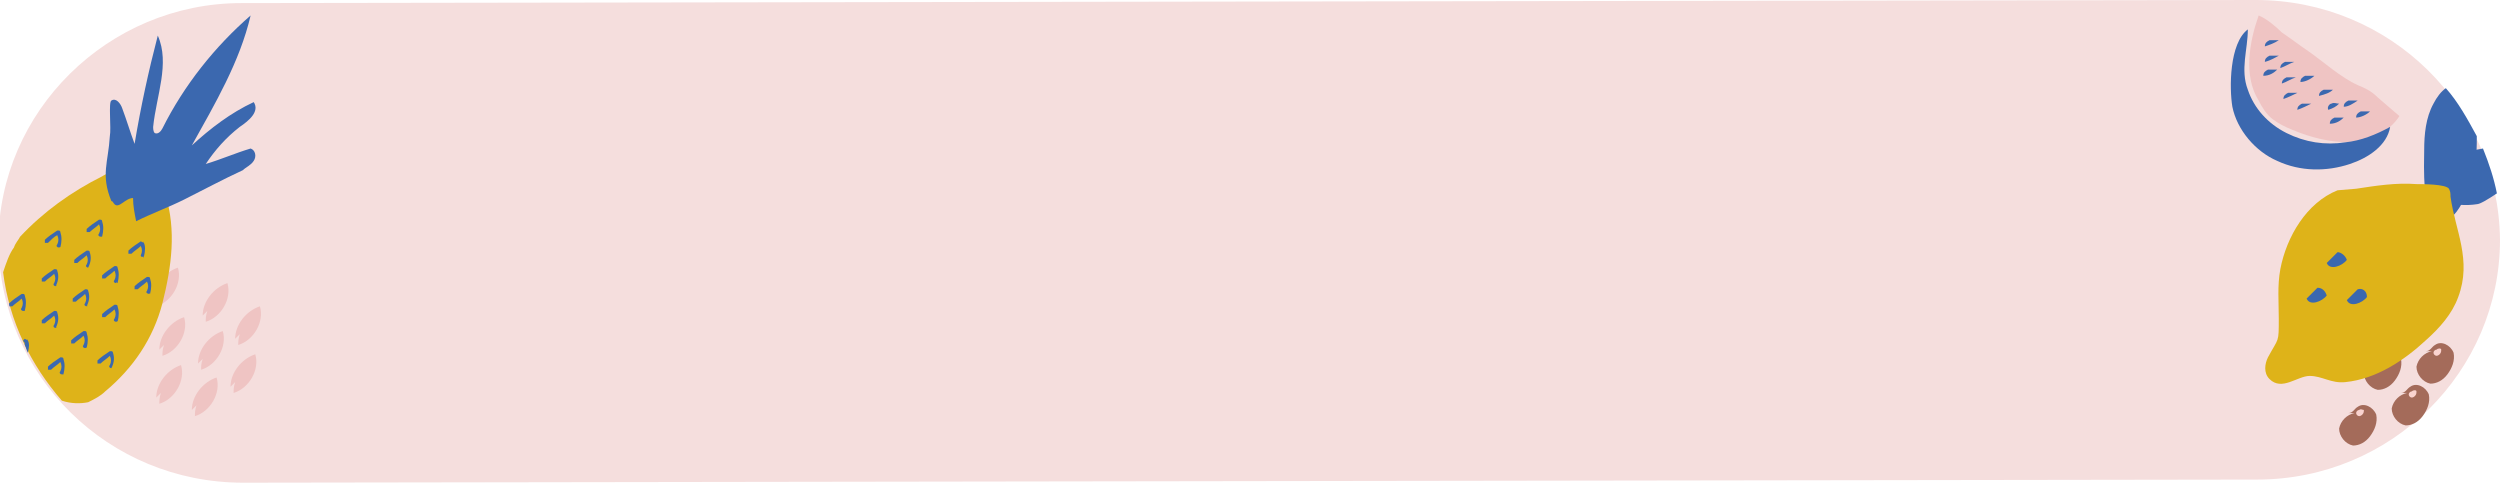 <?xml version="1.0" encoding="utf-8"?>
<!-- Generator: Adobe Illustrator 24.2.0, SVG Export Plug-In . SVG Version: 6.00 Build 0)  -->
<svg version="1.1" id="calque_1" xmlns="http://www.w3.org/2000/svg" xmlns:xlink="http://www.w3.org/1999/xlink" x="0px" y="0px"
	 viewBox="0 0 161.6 31.2" style="enable-background:new 0 0 161.6 31.2;" xml:space="preserve">
<style type="text/css">
	.st0{fill:#F5DEDD;}
	.st1{fill:#A46B5A;}
	.st2{fill:#FAD3CF;}
	.st3{fill:#3B68AF;}
	.st4{fill:#DEB319;}
	.st5{fill:#EFC4C3;}
</style>
<path class="st0" d="M145.8,0L15.6,0.2C7,0.2-0.1,7.2-0.1,15.7C0,24.3,7,31.2,15.7,31.2L145.9,31c8.7,0,15.7-7,15.7-15.5
	C161.5,6.9,154.5,0,145.8,0z"/>
<g>
	<path class="st1" d="M152.8,24.1c0,0.5,0.4,1,0.9,1.1c0.4,0,0.8-0.2,1.1-0.6c0.3-0.4,0.5-0.9,0.4-1.4c-0.2-0.5-0.8-0.8-1.2-0.5
		c-0.2,0.1-0.3,0.4-0.6,0.4h0.4C153.3,23.2,152.9,23.6,152.8,24.1z"/>
	<path class="st2" d="M154.1,23C154,22.9,154,23,154.1,23L154.1,23z"/>
	<path class="st2" d="M153.9,23.2c0,0.1,0.1,0.2,0.2,0.2c0.1,0,0.2-0.1,0.2-0.1c0.1-0.1,0.1-0.2,0.1-0.3c-0.1-0.1-0.2-0.2-0.3,0
		C154,23,153.9,23.1,153.9,23.2z"/>
	<path class="st1" d="M154.6,26.4c0,0.5,0.4,1,0.9,1.1c0.4,0,0.8-0.2,1.1-0.6c0.3-0.4,0.5-0.9,0.4-1.4c-0.2-0.5-0.8-0.8-1.2-0.5
		c-0.2,0.1-0.3,0.4-0.6,0.4h0.4C155.1,25.5,154.7,25.9,154.6,26.4z"/>
	<path class="st2" d="M156.1,25.6c0.1-0.1,0.1-0.2,0.1-0.3c0-0.1-0.2-0.1-0.3,0c-0.1,0-0.2,0.1-0.2,0.2c0,0.1,0.1,0.2,0.2,0.2
		S156.1,25.6,156.1,25.6z"/>
	<path class="st1" d="M151.2,27.7c0,0.5,0.4,1,0.9,1.1c0.4,0,0.8-0.2,1.1-0.6s0.5-0.9,0.4-1.4c-0.2-0.5-0.8-0.8-1.2-0.5
		c-0.2,0.1-0.3,0.4-0.6,0.4h0.4C151.7,26.8,151.3,27.2,151.2,27.7z"/>
	<path class="st2" d="M152.3,26.7c0,0.1,0.1,0.2,0.2,0.2c0.1,0,0.2-0.1,0.2-0.1c0.1-0.1,0.1-0.2,0.1-0.3c-0.1,0-0.2-0.1-0.3,0
		C152.4,26.5,152.3,26.6,152.3,26.7z"/>
	<path class="st1" d="M156.2,23.7c0,0.5,0.4,1,0.9,1.1c0.4,0,0.8-0.2,1.1-0.6s0.5-0.9,0.4-1.4c-0.2-0.5-0.8-0.8-1.2-0.5
		c-0.2,0.1-0.3,0.4-0.6,0.4h0.4C156.7,22.8,156.3,23.2,156.2,23.7z"/>
	<path class="st2" d="M157.7,22.9c0.1-0.1,0.1-0.2,0.1-0.3c0-0.1-0.2-0.1-0.3,0c-0.1,0-0.2,0.1-0.2,0.2c0,0.1,0.1,0.2,0.2,0.2
		C157.6,23,157.7,22.9,157.7,22.9z"/>
</g>
<g>
	<path class="st3" d="M161.3,11.7"/>
	<g>
		<g>
			<path class="st3" d="M157.5,11.3c-0.9,1.8,1.3,2.1,2.6,1.9c0.2,0,0.7-0.3,1.3-0.7c-0.2-1-0.5-1.9-0.9-2.9
				C159.2,9.8,157.9,10.3,157.5,11.3z"/>
			<path class="st3" d="M157.3,6.7c-0.5,0.9-0.6,2-0.6,3c0,0.9-0.2,4.3,1,4.6c1.3,0.2,2.2-2.9,2.3-3.7c0.1-0.6,0.1-1.2,0.1-1.8
				c-0.6-1.1-1.2-2.2-2-3.1C157.8,5.9,157.5,6.3,157.3,6.7z"/>
			<path class="st4" d="M146.7,24.5c0.8,0.8,1.8-0.2,2.6-0.2c0.8,0,1.4,0.5,2.3,0.4c2-0.2,3.8-1.4,5.2-2.7c0.9-0.8,1.7-1.7,2.1-2.8
				c0.9-2.4-0.2-4.3-0.5-6.5c0-0.2,0-0.3-0.1-0.5c-0.2-0.3-1.7-0.3-2.1-0.3c-1.3-0.1-2.6,0.1-3.9,0.3l-1.2,0.1c-2,0.8-3.3,3-3.7,5.1
				c-0.2,1.1-0.1,2.1-0.1,3.2c0,1.6,0,1.2-0.7,2.5C146.4,23.5,146.3,24.1,146.7,24.5z"/>
		</g>
		<path class="st3" d="M151.7,16.8c-0.1-0.3-0.4-0.5-0.6-0.5c-0.2,0.2-0.5,0.5-0.7,0.7C150.6,17.5,151.4,17.2,151.7,16.8z"/>
		<path class="st3" d="M150.4,19.1c-0.1-0.3-0.3-0.5-0.6-0.5c-0.2,0.2-0.5,0.5-0.7,0.7C149.3,19.8,150.1,19.5,150.4,19.1z"/>
		<path class="st3" d="M153,19.2c0-0.4-0.3-0.6-0.6-0.5c-0.2,0.2-0.5,0.5-0.7,0.7C151.9,19.9,152.7,19.6,153,19.2z"/>
	</g>
	<g>
		<path class="st5" d="M146.9,7.7c0.4,0.3,0.8,0.5,1.3,0.7c1.2,0.5,2.4,0.8,3.7,0.8c1.2-0.1,2.5-0.6,3.2-1.7c0,0-1.3-1.1-1.4-1.2
			c-0.4-0.4-0.8-0.6-1.3-0.8c-1.1-0.5-2.2-1.5-3.2-2.2c-0.6-0.4-1.1-0.8-1.7-1.2c-0.4-0.4-1-0.9-1.5-1.1c-0.6,1.7-1,3.9,0,5.5
			C146.2,6.9,146.5,7.4,146.9,7.7z"/>
		<path class="st3" d="M144.3,6.9c0.3,1.5,1.5,2.9,2.9,3.5c1.5,0.7,3.2,0.7,4.7,0.2c1.2-0.4,2.4-1.2,2.6-2.4c-0.9,0.5-1.9,0.9-2.9,1
			c-1.3,0.2-2.6,0-3.8-0.6c-1.2-0.6-2.1-1.6-2.5-2.8c-0.5-1.3,0-2.6,0-3.9C144.1,2.8,144.1,5.7,144.3,6.9z"/>
		<path class="st3" d="M146.4,3c0.3-0.1,0.6-0.2,0.9-0.4c-0.2,0-0.4,0-0.6,0C146.5,2.7,146.4,2.8,146.4,3z"/>
		<path class="st3" d="M146.4,4c0.4-0.1,0.7-0.3,0.9-0.4c-0.2,0-0.4,0-0.6,0C146.5,3.7,146.4,3.8,146.4,4z"/>
		<path class="st3" d="M146.3,4.9c0.4,0,0.7-0.2,0.9-0.4c-0.2,0-0.4,0-0.6,0C146.4,4.6,146.3,4.7,146.3,4.9z"/>
		<path class="st3" d="M147.6,6.4c0.3-0.1,0.7-0.3,0.9-0.4c-0.2,0-0.4,0-0.6,0C147.7,6.1,147.6,6.2,147.6,6.4z"/>
		<path class="st3" d="M147.4,4.4c0.3-0.1,0.6-0.3,0.9-0.4c-0.2,0-0.4,0-0.6,0C147.5,4.1,147.4,4.2,147.4,4.4z"/>
		<path class="st3" d="M147.5,5.4c0.3-0.1,0.6-0.3,0.9-0.4c-0.2,0-0.4,0-0.6,0C147.6,5.1,147.5,5.2,147.5,5.4z"/>
		<path class="st3" d="M148.7,5.3c0.3,0,0.7-0.2,0.9-0.4c-0.2,0-0.4,0-0.6,0C148.8,5,148.7,5.1,148.7,5.3z"/>
		<path class="st3" d="M151.5,6.9c0.3,0,0.6-0.2,0.9-0.4c-0.2,0-0.4,0-0.6,0C151.6,6.6,151.5,6.7,151.5,6.9z"/>
		<path class="st3" d="M150.7,6.7c-0.1,0-0.3,0.2-0.2,0.4c0.3-0.1,0.5-0.2,0.7-0.4C151,6.7,150.9,6.6,150.7,6.7z"/>
		<path class="st3" d="M148.5,7.1c0.3-0.1,0.7-0.3,0.9-0.4c-0.2,0-0.4,0-0.6,0C148.6,6.8,148.5,6.9,148.5,7.1z"/>
		<path class="st3" d="M149.9,6.2c0.4-0.1,0.7-0.2,0.9-0.4c-0.2,0-0.4,0-0.6,0C150,5.9,149.9,6,149.9,6.2z"/>
		<path class="st3" d="M150.6,8c0.4,0,0.7-0.2,0.9-0.4c-0.2,0-0.4,0-0.6,0C150.7,7.7,150.6,7.8,150.6,8z"/>
		<path class="st3" d="M152.3,7.6c0.3,0,0.7-0.2,0.9-0.4c-0.2,0-0.4,0-0.6,0C152.4,7.3,152.3,7.4,152.3,7.6z"/>
	</g>
	<path class="st5" d="M11.9,20.5c-0.9,0.3-1.6,1.2-1.6,2.1l0.3-0.3c-0.1,0.3-0.1,0.5-0.1,0.7C11.5,22.7,12.2,21.5,11.9,20.5z"/>
	<path class="st5" d="M14.7,18.3c-0.9,0.3-1.6,1.2-1.6,2.1l0.3-0.3c-0.1,0.3-0.1,0.5-0.1,0.7C14.3,20.5,15,19.3,14.7,18.3z"/>
	<path class="st5" d="M14.4,21.4c-0.9,0.3-1.6,1.2-1.6,2.1l0.3-0.3C13,23.5,13,23.7,13,23.9C14,23.6,14.7,22.4,14.4,21.4z"/>
	<path class="st5" d="M16.5,22.9c-0.9,0.3-1.6,1.2-1.6,2.1l0.3-0.3c-0.1,0.3-0.1,0.5-0.1,0.7C16.1,25.1,16.8,23.9,16.5,22.9z"/>
	<path class="st5" d="M14,24.4c-0.9,0.3-1.6,1.2-1.6,2.1l0.3-0.3c-0.1,0.3-0.1,0.5-0.1,0.7C13.6,26.6,14.3,25.4,14,24.4z"/>
	<path class="st5" d="M16.8,19.8c-0.9,0.3-1.6,1.2-1.6,2.1l0.3-0.3c-0.1,0.3-0.1,0.5-0.1,0.7C16.4,22,17.1,20.8,16.8,19.8z"/>
	<path class="st5" d="M9,17.9c-0.9,0.3-1.6,1.2-1.6,2.1l0.3-0.3c-0.1,0.3-0.1,0.5-0.1,0.7C8.6,20.1,9.3,18.9,9,17.9z"/>
	<path class="st5" d="M11.5,17.3c-0.9,0.3-1.6,1.2-1.6,2.1l0.3-0.3c-0.1,0.3-0.1,0.5-0.1,0.7C11.1,19.5,11.8,18.3,11.5,17.3z"/>
	<path class="st5" d="M9.6,20.3C8.7,20.6,8,21.5,8,22.4l0.3-0.3c-0.1,0.3-0.1,0.5-0.1,0.7C9.2,22.5,9.9,21.3,9.6,20.3z"/>
	<path class="st5" d="M11.7,23.6c-0.9,0.3-1.6,1.2-1.6,2.1l0.3-0.3c-0.1,0.3-0.1,0.5-0.1,0.7C11.3,25.8,12,24.6,11.7,23.6z"/>
	<path class="st4" d="M5.7,26c0.4-0.2,0.8-0.4,1.1-0.7c1.8-1.5,3.1-3.4,3.7-5.7c0.6-2.4,0.9-4.7,0.2-7c-0.4-1.4-1.6-2.1-3.1-1.6
		c-0.3,0.1-0.7,0.2-1,0.4c-2,1-3.8,2.3-5.3,3.9C1.2,15.5,1,15.7,0.9,16c-0.3,0.4-0.5,1-0.7,1.6c0.4,3.2,1.8,6,3.8,8.3
		C4.6,26.1,5.2,26.1,5.7,26z"/>
	<path class="st3" d="M7.5,20.8c0.1,0,0.1-0.1,0.1,0c0.1-0.4,0.1-0.7,0-1c0-0.1-0.1-0.1-0.1-0.1H7.4c-0.3,0.2-0.6,0.4-0.8,0.6
		c0,0.1,0,0.1,0,0.2c0.1,0,0.1,0,0.2,0C7,20.3,7.2,20.2,7.4,20c0.1,0.2,0.1,0.4,0,0.6C7.3,20.7,7.4,20.8,7.5,20.8z"/>
	<path class="st3" d="M7.2,23.8C7.3,23.8,7.3,23.8,7.2,23.8c0.2-0.4,0.2-0.7,0.1-1c0-0.1-0.1-0.1-0.1-0.1H7.1
		c-0.3,0.2-0.6,0.4-0.8,0.6c0,0.1,0,0.1,0,0.2c0.1,0,0.1,0,0.2,0c0.2-0.2,0.4-0.3,0.6-0.5c0.1,0.2,0.1,0.4,0,0.6
		C7,23.7,7.1,23.8,7.2,23.8z"/>
	<path class="st3" d="M5.5,22.5c0.1,0,0.1-0.1,0.1,0c0.1-0.4,0.1-0.7,0-1c0-0.1-0.1-0.1-0.1-0.1H5.4c-0.3,0.2-0.6,0.4-0.8,0.6
		c0,0.1,0,0.1,0,0.2c0.1,0,0.1,0,0.2,0C5,22,5.2,21.9,5.4,21.7c0.1,0.2,0.1,0.4,0,0.6C5.3,22.4,5.4,22.5,5.5,22.5z"/>
	<path class="st3" d="M4,24.2c0.1,0,0.1,0,0.1,0c0.1-0.4,0.1-0.7,0-1c0-0.1-0.1-0.1-0.1-0.1H3.9c-0.3,0.2-0.6,0.4-0.8,0.6
		c0,0.1,0,0.1,0,0.2c0.1,0,0.1,0,0.2,0c0.2-0.2,0.4-0.3,0.6-0.5C4,23.6,4,23.8,3.9,24C3.8,24.1,3.9,24.2,4,24.2z"/>
	<path class="st3" d="M3.6,21.2C3.7,21.2,3.7,21.1,3.6,21.2c0.2-0.4,0.2-0.7,0.1-1c0-0.1-0.1-0.1-0.1-0.1H3.5
		c-0.3,0.2-0.6,0.4-0.8,0.6c0,0.1,0,0.1,0,0.2c0.1,0,0.1,0,0.2,0c0.2-0.2,0.4-0.3,0.6-0.5c0.1,0.2,0.1,0.4,0,0.6
		C3.4,21.1,3.5,21.2,3.6,21.2z"/>
	<path class="st3" d="M1.8,22C1.8,21.9,1.7,21.9,1.8,22l-0.2-0.1c0,0-0.1,0.1-0.1,0.1c0,0.1,0.1,0.1,0.1,0.2c0,0,0,0,0,0
		c0,0,0,0,0,0.1c0.1,0.2,0.1,0.3,0.2,0.5C1.9,22.4,1.9,22.2,1.8,22z"/>
	<path class="st3" d="M0.6,19.6c0,0.1,0,0.1,0,0.2c0,0,0.1,0,0.1,0C0.7,19.7,0.7,19.6,0.6,19.6C0.6,19.5,0.6,19.5,0.6,19.6z"/>
	<path class="st3" d="M1.4,19.3c0.1,0.2,0.1,0.4,0,0.6c-0.1,0.1,0,0.2,0.1,0.2h0.1c0.1-0.4,0.1-0.7,0-1C1.6,19,1.5,19,1.5,19H1.4
		c-0.3,0.2-0.6,0.4-0.8,0.6c0,0.1,0,0.1,0.1,0.2c0,0,0.1,0,0.1,0C1,19.6,1.2,19.5,1.4,19.3z"/>
	<path class="st3" d="M5.6,19.8C5.7,19.8,5.7,19.7,5.6,19.8c0.2-0.4,0.2-0.7,0.1-1c0-0.1-0.1-0.1-0.1-0.1H5.5
		c-0.3,0.2-0.6,0.4-0.8,0.6c0,0.1,0,0.1,0,0.2c0.1,0,0.1,0,0.2,0c0.2-0.2,0.4-0.3,0.6-0.5c0.1,0.2,0.1,0.4,0,0.6
		C5.4,19.7,5.5,19.8,5.6,19.8z"/>
	<path class="st3" d="M3.6,18.5C3.7,18.5,3.7,18.4,3.6,18.5c0.2-0.4,0.2-0.7,0.1-1c0-0.1-0.1-0.1-0.1-0.1H3.5
		c-0.3,0.2-0.6,0.4-0.8,0.6c0,0.1,0,0.1,0,0.2c0.1,0,0.1,0,0.2,0c0.2-0.2,0.4-0.3,0.6-0.5c0.1,0.2,0.1,0.4,0,0.6
		C3.4,18.4,3.5,18.5,3.6,18.5z"/>
	<path class="st3" d="M5.7,17.3L5.7,17.3c0.2-0.4,0.2-0.7,0.1-1c0-0.1-0.1-0.1-0.1-0.1H5.6c-0.3,0.2-0.6,0.4-0.8,0.6
		c0,0.1,0,0.1,0,0.2c0.1,0,0.1,0,0.2,0c0.2-0.2,0.4-0.3,0.6-0.5c0.1,0.2,0.1,0.4,0,0.6C5.5,17.2,5.6,17.3,5.7,17.3z"/>
	<path class="st3" d="M3.8,16c0.1,0,0.1-0.1,0.1,0c0.1-0.4,0.1-0.7,0-1c0-0.1-0.1-0.1-0.1-0.1H3.7c-0.3,0.2-0.6,0.4-0.8,0.6
		c0,0.1,0,0.1,0,0.2c0.1,0,0.1,0,0.2,0c0.2-0.2,0.4-0.4,0.6-0.5c0.1,0.2,0.1,0.4,0,0.6C3.6,15.9,3.7,16,3.8,16z"/>
	<path class="st3" d="M7.6,18.3c0.1-0.4,0.1-0.7,0-1c0-0.1-0.1-0.1-0.1-0.1H7.4c-0.3,0.2-0.6,0.4-0.8,0.6c0,0.1,0,0.1,0,0.2
		c0.1,0,0.1,0,0.2,0c0.2-0.2,0.4-0.3,0.6-0.5c0.1,0.2,0.1,0.4,0,0.6c-0.1,0.1,0,0.2,0.1,0.2C7.5,18.3,7.5,18.2,7.6,18.3z"/>
	<path class="st3" d="M9.7,19c0.1-0.4,0.1-0.7,0-1c0-0.1-0.1-0.1-0.1-0.1H9.5c-0.3,0.2-0.6,0.4-0.8,0.6c0,0.1,0,0.1,0,0.2
		c0.1,0,0.1,0,0.2,0c0.2-0.2,0.4-0.3,0.6-0.5c0.1,0.2,0.1,0.4,0,0.6C9.4,18.9,9.5,19,9.7,19C9.6,19,9.7,18.9,9.7,19z"/>
	<path class="st3" d="M6.5,15.3c0.1,0,0.1,0,0.1,0c0.1-0.4,0.1-0.7,0-1c0-0.1-0.1-0.1-0.1-0.1H6.4c-0.3,0.2-0.6,0.4-0.8,0.6
		c0,0.1,0,0.1,0,0.2c0.1,0,0.1,0,0.2,0c0.2-0.2,0.4-0.3,0.6-0.5c0.1,0.2,0.1,0.4,0,0.6C6.3,15.2,6.4,15.3,6.5,15.3z"/>
	<path class="st3" d="M9.3,16.6C9.3,16.6,9.3,16.6,9.3,16.6C9.4,16.6,9.4,16.6,9.3,16.6z"/>
	<path class="st3" d="M9.3,15.7C9.3,15.6,9.2,15.6,9.3,15.7l-0.2-0.1c-0.3,0.2-0.6,0.4-0.8,0.6c0,0.1,0,0.1,0,0.2c0.1,0,0.1,0,0.2,0
		c0.2-0.2,0.4-0.3,0.6-0.5c0.1,0.2,0.1,0.4,0,0.6c0,0.1,0,0.1,0.2,0.1c0,0,0,0,0,0C9.4,16.2,9.4,15.9,9.3,15.7z"/>
	<path class="st3" d="M9.3,16.6C9.2,16.7,9.3,16.7,9.3,16.6L9.3,16.6z"/>
	<path class="st3" d="M15.5,8.2c0.6-0.4,1.3-1,0.9-1.6c-1.5,0.7-2.8,1.7-4,2.8C13.9,6.7,15.5,4,16.2,1c-2.3,2-4.3,4.5-5.7,7.3
		c-0.1,0.2-0.3,0.4-0.5,0.3C9.9,8.5,9.9,8.3,9.9,8.2c0.2-2,1.1-4.1,0.3-5.9c-0.6,2.3-1.1,4.6-1.5,7C8.4,8.5,8.2,7.8,7.9,7
		C7.8,6.7,7.5,6.3,7.2,6.5C7,6.6,7.2,8.3,7.1,8.8C7,10.5,6.5,11.3,7.2,13c0.1,0,0.1,0.1,0.2,0.2c0.3,0.3,0.7-0.4,1.2-0.4
		c0,0.5,0.1,1,0.2,1.5c1-0.5,2.1-0.9,3.1-1.4c1.2-0.6,2.5-1.3,3.8-1.9c0.2-0.2,0.5-0.3,0.7-0.6s0.1-0.7-0.2-0.8
		c-1,0.3-1.9,0.7-2.9,1C13.9,9.7,14.6,8.9,15.5,8.2z"/>
</g>
</svg>
